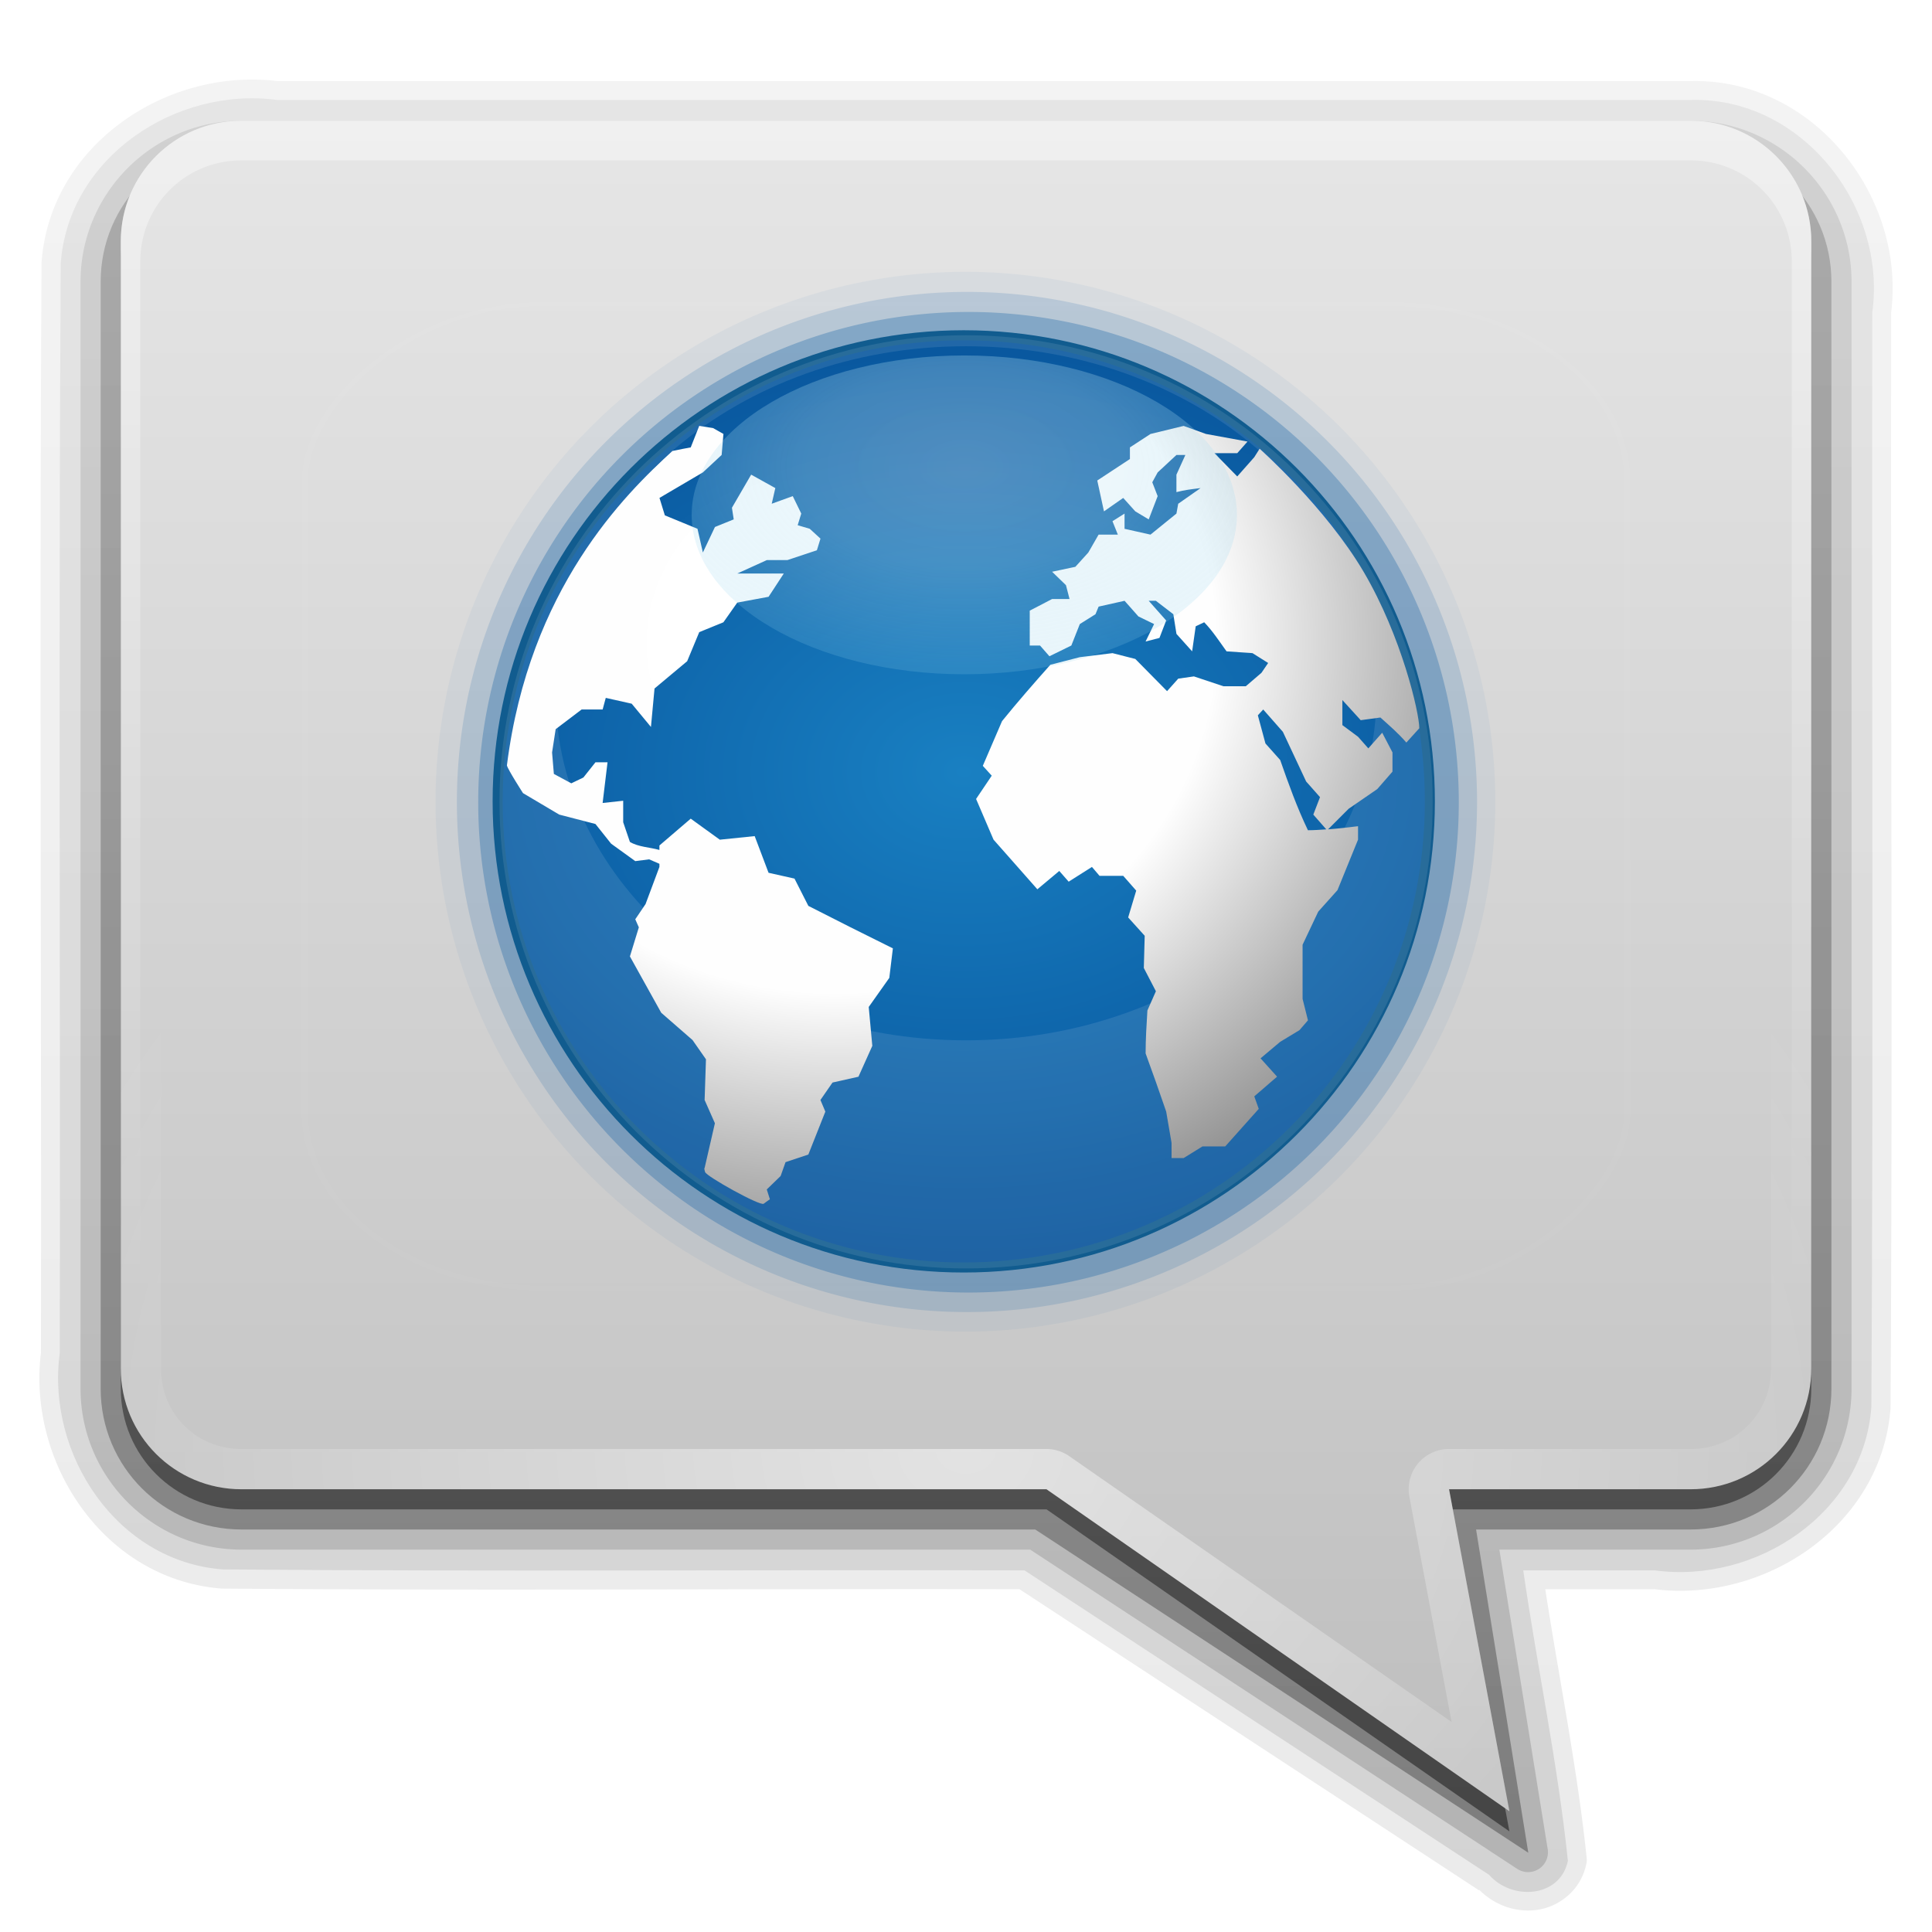<?xml version="1.0" encoding="UTF-8" standalone="no"?>
<!-- Created with Inkscape (http://www.inkscape.org/) -->

<svg
   xmlns:dc="http://purl.org/dc/elements/1.1/"
   xmlns:cc="http://creativecommons.org/ns#"
   xmlns:rdf="http://www.w3.org/1999/02/22-rdf-syntax-ns#"
   xmlns:svg="http://www.w3.org/2000/svg"
   xmlns="http://www.w3.org/2000/svg"
   xmlns:xlink="http://www.w3.org/1999/xlink"
   xmlns:sodipodi="http://sodipodi.sourceforge.net/DTD/sodipodi-0.dtd"
   xmlns:inkscape="http://www.inkscape.org/namespaces/inkscape"
   version="1.0"
   width="96"
   height="96"
   id="svg2408"
   inkscape:version="0.48.0 r9654"
   sodipodi:docname="gwibber3.svg"
   inkscape:export-filename="/home/seba/Dropbox/Faenza/gwibber3.png"
   inkscape:export-xdpi="45"
   inkscape:export-ydpi="45">
  <sodipodi:namedview
     pagecolor="#ffffff"
     bordercolor="#666666"
     borderopacity="1"
     objecttolerance="10"
     gridtolerance="10"
     guidetolerance="10"
     inkscape:pageopacity="0"
     inkscape:pageshadow="2"
     inkscape:window-width="1280"
     inkscape:window-height="665"
     id="namedview179"
     showgrid="false"
     inkscape:zoom="1.0201488"
     inkscape:cx="60.539363"
     inkscape:cy="39.459765"
     inkscape:window-x="0"
     inkscape:window-y="24"
     inkscape:window-maximized="1"
     inkscape:current-layer="svg2408" />
  <defs
     id="defs2410">
    <linearGradient
       x1="45.448"
       y1="92.54"
       x2="45.448"
       y2="7.017"
       id="ButtonShadow"
       gradientUnits="userSpaceOnUse"
       gradientTransform="scale(1.006,0.994)">
      <stop
         id="stop3750"
         style="stop-color:#000000;stop-opacity:1"
         offset="0" />
      <stop
         id="stop3752"
         style="stop-color:#000000;stop-opacity:0.588"
         offset="1" />
    </linearGradient>
    <linearGradient
       id="linearGradient3737">
      <stop
         id="stop3739"
         style="stop-color:#ffffff;stop-opacity:1"
         offset="0" />
      <stop
         id="stop3741"
         style="stop-color:#ffffff;stop-opacity:0"
         offset="1" />
    </linearGradient>
    <filter
       color-interpolation-filters="sRGB"
       id="filter3174">
      <feGaussianBlur
         id="feGaussianBlur3176"
         stdDeviation="1.71" />
    </filter>
    <linearGradient
       x1="48"
       y1="20.221"
       x2="48"
       y2="138.661"
       id="linearGradient3613"
       xlink:href="#linearGradient3737"
       gradientUnits="userSpaceOnUse" />
    <clipPath
       id="clipPath3613">
      <rect
         width="84"
         height="84"
         rx="6"
         ry="6"
         x="6"
         y="6"
         id="rect3615"
         style="fill:#ffffff;fill-opacity:1;fill-rule:nonzero;stroke:none" />
    </clipPath>
    <linearGradient
       x1="10.32"
       y1="21"
       x2="10.32"
       y2="0.999"
       id="ButtonColor"
       gradientUnits="userSpaceOnUse">
      <stop
         id="stop3189"
         style="stop-color:#bebebe;stop-opacity:1;"
         offset="0" />
      <stop
         id="stop3191"
         style="stop-color:#e6e6e6;stop-opacity:1;"
         offset="1" />
    </linearGradient>
    <filter
       x="-0.194"
       y="-0.194"
       width="1.388"
       height="1.388"
       color-interpolation-filters="sRGB"
       id="filter4055">
      <feGaussianBlur
         id="feGaussianBlur4057"
         stdDeviation="5.338" />
    </filter>
    <linearGradient
       inkscape:collect="always"
       xlink:href="#ButtonShadow"
       id="linearGradient3280"
       gradientUnits="userSpaceOnUse"
       gradientTransform="translate(-1,1)"
       x1="48"
       y1="90.868"
       x2="48"
       y2="5.988" />
    <linearGradient
       inkscape:collect="always"
       xlink:href="#ButtonShadow"
       id="linearGradient3282"
       gradientUnits="userSpaceOnUse"
       gradientTransform="translate(-1,1)"
       x1="48"
       y1="90.868"
       x2="48"
       y2="5.988" />
    <linearGradient
       inkscape:collect="always"
       xlink:href="#ButtonShadow"
       id="linearGradient3284"
       gradientUnits="userSpaceOnUse"
       gradientTransform="translate(-1,1)"
       x1="48"
       y1="90.868"
       x2="48"
       y2="5.988" />
    <linearGradient
       inkscape:collect="always"
       xlink:href="#ButtonShadow"
       id="linearGradient3286"
       gradientUnits="userSpaceOnUse"
       gradientTransform="translate(-1,1)"
       x1="48"
       y1="90.868"
       x2="48"
       y2="5.988" />
    <linearGradient
       inkscape:collect="always"
       xlink:href="#ButtonShadow"
       id="linearGradient3288"
       gradientUnits="userSpaceOnUse"
       gradientTransform="translate(0,1)"
       x1="48"
       y1="90"
       x2="48"
       y2="5.988" />
    <linearGradient
       inkscape:collect="always"
       xlink:href="#linearGradient3737"
       id="linearGradient3296"
       gradientUnits="userSpaceOnUse"
       x1="48"
       y1="20.221"
       x2="48"
       y2="138.661" />
    <linearGradient
       id="linearGradient15553">
      <stop
         style="stop-color:#ffffff;stop-opacity:0.928;"
         offset="0"
         id="stop15555" />
      <stop
         id="stop15561"
         offset="0.5"
         style="stop-color:#bde4f4;stop-opacity:1;" />
      <stop
         style="stop-color:#8fd2ee;stop-opacity:0.621;"
         offset="1"
         id="stop15557" />
    </linearGradient>
    <linearGradient
       id="linearGradient4750-0">
      <stop
         id="stop4752-6"
         offset="0"
         style="stop-color:#ffffff;stop-opacity:1;" />
      <stop
         id="stop4758-3"
         offset="0.379"
         style="stop-color:#fefefe;stop-opacity:1;" />
      <stop
         id="stop4754-5"
         offset="1"
         style="stop-color:#1d1d1d;stop-opacity:1;" />
    </linearGradient>
    <linearGradient
       inkscape:collect="always"
       id="linearGradient15565">
      <stop
         style="stop-color:#1980c2;stop-opacity:1"
         offset="0"
         id="stop15567" />
      <stop
         style="stop-color:#00418b;stop-opacity:1"
         offset="1"
         id="stop15569" />
    </linearGradient>
    <radialGradient
       inkscape:collect="always"
       xlink:href="#linearGradient15565"
       id="radialGradient3360"
       gradientUnits="userSpaceOnUse"
       gradientTransform="matrix(1.861,-3.0096978e-7,2.3032201e-7,1.424,-214.116,-17.729)"
       cx="248.725"
       cy="41.808"
       fx="248.725"
       fy="41.808"
       r="54.624" />
    <radialGradient
       inkscape:collect="always"
       xlink:href="#linearGradient4750-0"
       id="radialGradient3362"
       gradientUnits="userSpaceOnUse"
       gradientTransform="matrix(1.225,0,0,1.131,22.784,29.678)"
       cx="18.634"
       cy="17.486"
       fx="18.934"
       fy="17.81"
       r="40.693" />
    <radialGradient
       inkscape:collect="always"
       xlink:href="#linearGradient15553"
       id="radialGradient3364"
       gradientUnits="userSpaceOnUse"
       gradientTransform="matrix(1.232,0,0,1.263,-57.599,-7.625)"
       cx="248.725"
       cy="28.974"
       fx="248.725"
       fy="28.974"
       r="54.624" />
    <radialGradient
       inkscape:collect="always"
       xlink:href="#linearGradient3737"
       id="radialGradient3369"
       gradientUnits="userSpaceOnUse"
       gradientTransform="matrix(-1.143,0,0,0.952,102.859,3.429)"
       cx="48"
       cy="72"
       fx="48"
       fy="72"
       r="42" />
    <linearGradient
       inkscape:collect="always"
       xlink:href="#linearGradient3737"
       id="linearGradient3372"
       gradientUnits="userSpaceOnUse"
       x1="44"
       y1="6"
       x2="44"
       y2="64.215"
       gradientTransform="matrix(-1,0,0,1,96.002,0)" />
    <linearGradient
       inkscape:collect="always"
       xlink:href="#ButtonColor"
       id="linearGradient3375"
       gradientUnits="userSpaceOnUse"
       x1="48"
       y1="90"
       x2="48"
       y2="5.988"
       gradientTransform="matrix(-1,0,0,1,96.002,0)" />
  </defs>
  <g
     id="layer2"
     style="display:none">
    <rect
       width="86"
       height="85"
       rx="6"
       ry="6"
       x="5"
       y="7"
       id="rect3745"
       style="opacity:0.9;fill:url(#ButtonShadow);fill-opacity:1;fill-rule:nonzero;stroke:none;filter:url(#filter3174)" />
  </g>
  <g
     id="layer3"
     transform="matrix(-1,0,0,1,96.002,0)">
    <path
       inkscape:connector-curvature="0"
       d="m 12,4.031 c -6.07,-0.162 -10.691,5.69 -9.969,11.5 7.16e-5,0.042 -7.01e-5,0.083 0,0.125 0.03,18.086 -0.078,36.153 0.031,54.25 a 0.932,0.932 0 0 0 0,0.062 c 0.43,5.832 6.217,9.675 11.719,9 0.042,-0.005 0.083,0.006 0.125,0 l 5.312,0 c -0.68,4.429 -1.597,8.895 -2.062,13.406 a 0.932,0.932 0 0 0 0.031,0.281 c 0.28,1.294 1.372,2.109 2.469,2.25 1.024,0.132 2.066,-0.225 2.844,-1 l 0,0.031 22.844,-14.969 c 13.185,-0.029 26.363,0.077 39.562,-0.031 a 0.932,0.932 0 0 0 0.062,0 c 5.832,-0.43 9.675,-6.217 9,-11.719 -0.005,-0.042 0.006,-0.083 0,-0.125 -0.03,-18.002 0.078,-35.988 -0.031,-54 a 0.932,0.932 0 0 0 0,-0.062 c -0.43,-5.832 -6.217,-9.675 -11.719,-9 l -0.125,0 -70.062,0 -0.031,0 z"
       id="path4029"
       style="opacity:0.08;fill:url(#linearGradient3280);fill-opacity:1;fill-rule:nonzero;stroke:none" />
    <path
       inkscape:connector-curvature="0"
       d="M 12,4.969 C 6.498,4.803 2.241,10.23 2.969,15.52 c 0.031,18.133 -0.062,36.269 0.047,54.399 0.389,5.28 5.73,8.791 10.758,8.112 2.18,0 4.359,0 6.539,0 -0.694,4.811 -1.723,9.637 -2.219,14.438 0.4,1.847 2.79,1.976 3.91,0.694 C 29.701,88.119 37.397,83.075 45.094,78.031 58.369,78 71.647,78.093 84.92,77.984 90.2,77.595 93.711,72.254 93.031,67.226 93,49.178 93.094,31.127 92.984,13.08 92.595,7.8 87.254,4.289 82.226,4.969 c -23.409,0 -46.818,0 -70.226,0 z"
       id="path4015"
       style="opacity:0.1;fill:url(#linearGradient3282);fill-opacity:1;fill-rule:nonzero;stroke:none" />
    <path
       inkscape:connector-curvature="0"
       d="M 12,6 C 7.592,6 4,9.592 4,14 l 0,55 c 0,4.408 3.592,8 8,8 l 9.5,0 -2.406,14.906 a 0.987,0.987 0 0 0 1.5,0.969 L 44.812,77 84,77 c 4.408,0 8,-3.592 8,-8 L 92,14 C 92,9.592 88.408,6 84,6 L 12,6 z"
       id="path4007"
       style="opacity:0.15;fill:url(#linearGradient3284);fill-opacity:1;fill-rule:nonzero;stroke:none" />
    <path
       inkscape:connector-curvature="0"
       d="M 12,7 C 8.122,7 5,10.122 5,14 l 0,55 c 0,3.878 3.122,7 7,7 L 22.656,76 20.062,92.062 44.562,76 84,76 c 3.878,0 7,-3.122 7,-7 L 91,14 C 91,10.122 87.878,7 84,7 L 12,7 z"
       id="rect3991"
       style="opacity:0.3;fill:url(#linearGradient3286);fill-opacity:1;fill-rule:nonzero;stroke:none" />
    <path
       inkscape:connector-curvature="0"
       d="M 12,7 C 8.676,7 6,9.676 6,13 l 0,56 c 0,3.324 2.676,6 6,6 l 12,0 -3,16 23,-16 40,0 c 3.324,0 6,-2.676 6,-6 L 90,13 C 90,9.676 87.324,7 84,7 L 12,7 z"
       id="path3984"
       style="opacity:0.45;fill:url(#linearGradient3288);fill-opacity:1;fill-rule:nonzero;stroke:none" />
  </g>
  <path
     inkscape:connector-curvature="0"
     style="fill:url(#linearGradient3375);fill-opacity:1;fill-rule:nonzero;stroke:none"
     id="rect2419"
     d="m 84.002,6 c 3.324,0 6,2.676 6,6 l 0,56 c 0,3.324 -2.676,6 -6,6 l -12,0 3,16 -23,-16 -40,0 c -3.324,0 -6,-2.676 -6,-6 l 0,-56 c 0,-3.324 2.676,-6 6,-6 l 72,0 z" />
  <path
     inkscape:connector-curvature="0"
     style="opacity:0.4;fill:url(#linearGradient3372);fill-opacity:1;fill-rule:nonzero;stroke:none"
     id="path3953"
     d="m 84.002,6 c 3.324,0 6,2.676 6,6 l 0,56 c 0,2.909 -2.042,5.317 -4.781,5.875 2.202,-0.538 3.812,-2.497 3.812,-4.875 l 0,-56 c 0,-2.797 -2.234,-5.031 -5.031,-5.031 l -72,0 c -2.797,0 -5.031,2.234 -5.031,5.031 l 0,56 c 0,2.378 1.61,4.337 3.812,4.875 C 8.044,73.317 6.002,70.909 6.002,68 l 0,-56 c 0,-3.324 2.676,-6 6,-6 l 72,0 z m -12,68.031 3,15.969 -22.969,-15.969 a 0.981,0.981 0 0 1 0.531,0.156 l 21.031,14.625 -2.562,-13.625 a 0.981,0.981 0 0 1 0.969,-1.156 z" />
  <path
     inkscape:connector-curvature="0"
     style="opacity:0.5;fill:url(#radialGradient3369);fill-opacity:1;fill-rule:nonzero;stroke:none"
     id="path3969"
     d="m 84.002,6 c 3.324,0 6,2.676 6,6 l 0,56 c 0,3.324 -2.676,6 -6,6 l -12,0 3,16 -23,-16 -40,0 c -3.324,0 -6,-2.676 -6,-6 l 0,-56 c 0,-3.324 2.676,-6 6,-6 l 72,0 z m 0,2 -72,0 c -2.251,0 -4,1.749 -4,4 l 0,56 c 0,2.251 1.749,4 4,4 l 40,0 a 1.999,1.999 0 0 1 1.156,0.375 L 72.127,85.562 70.033,74.375 A 1.999,1.999 0 0 1 72.002,72 l 12,0 c 2.251,0 4,-1.749 4,-4 l 0,-56 c 0,-2.251 -1.749,-4 -4,-4 z" />
  <g
     id="layer5"
     style="display:inline"
     transform="matrix(-1,0,0,1,96.002,0)">
    <rect
       width="66"
       height="66"
       rx="12"
       ry="12"
       x="15"
       y="15"
       transform="matrix(1,0,0,0.744,0,3.842)"
       clip-path="url(#clipPath3613)"
       id="rect3171"
       style="opacity:0.1;fill:url(#linearGradient3296);fill-opacity:1;fill-rule:nonzero;stroke:#ffffff;stroke-width:0.58;stroke-linecap:round;stroke-linejoin:miter;stroke-miterlimit:4;stroke-opacity:1;stroke-dasharray:none;stroke-dashoffset:0;filter:url(#filter4055)" />
  </g>
  <path
     transform="matrix(0.482,0,0,0.482,-71.914,18.018)"
     d="m 303.349,45.265 a 54.624,54.624 0 1 1 -109.248,0 54.624,54.624 0 1 1 109.248,0 z"
     sodipodi:ry="54.624001"
     sodipodi:rx="54.624001"
     sodipodi:cy="45.265087"
     sodipodi:cx="248.72481"
     id="path15484-3-5-5"
     style="opacity:0.05;color:#000000;fill:#0a5ba1;fill-opacity:1;fill-rule:nonzero;stroke:none;stroke-width:0.471;marker:none;visibility:visible;display:inline;overflow:visible;enable-background:accumulate"
     sodipodi:type="arc" />
  <path
     transform="matrix(0.464,0,0,0.464,-67.36,18.847)"
     d="m 303.349,45.265 a 54.624,54.624 0 1 1 -109.248,0 54.624,54.624 0 1 1 109.248,0 z"
     sodipodi:ry="54.624001"
     sodipodi:rx="54.624001"
     sodipodi:cy="45.265087"
     sodipodi:cx="248.72481"
     id="path15484-3-5"
     style="opacity:0.15;color:#000000;fill:#0a5ba1;fill-opacity:1;fill-rule:nonzero;stroke:none;stroke-width:0.471;marker:none;visibility:visible;display:inline;overflow:visible;enable-background:accumulate"
     sodipodi:type="arc" />
  <path
     transform="matrix(0.446,0,0,0.446,-62.807,19.675)"
     d="m 303.349,45.265 a 54.624,54.624 0 1 1 -109.248,0 54.624,54.624 0 1 1 109.248,0 z"
     sodipodi:ry="54.624001"
     sodipodi:rx="54.624001"
     sodipodi:cy="45.265087"
     sodipodi:cx="248.72481"
     id="path15484-3"
     style="opacity:0.3;color:#000000;fill:#0a5ba1;fill-opacity:1;fill-rule:nonzero;stroke:none;stroke-width:0.471;marker:none;visibility:visible;display:inline;overflow:visible;enable-background:accumulate"
     sodipodi:type="arc" />
  <g
     id="g3351"
     transform="translate(-4.33,-17.796)">
    <path
       transform="matrix(0.424,0,0,0.424,-53.241,38.424)"
       d="m 303.349,45.265 c 0,30.168 -24.456,54.624 -54.624,54.624 -30.168,0 -54.624,-24.456 -54.624,-54.624 0,-30.168 24.456,-54.624 54.624,-54.624 30.168,0 54.624,24.456 54.624,54.624 z"
       sodipodi:ry="54.624001"
       sodipodi:rx="54.624001"
       sodipodi:cy="45.265087"
       sodipodi:cx="248.72481"
       id="path15484"
       style="color:#000000;fill:url(#radialGradient3360);fill-opacity:1;fill-rule:nonzero;stroke:#115c8f;stroke-width:1.178;stroke-miterlimit:4;stroke-opacity:1;stroke-dasharray:none;marker:none;visibility:visible;display:inline;overflow:visible;enable-background:accumulate"
       sodipodi:type="arc" />
    <path
       id="path15484-8"
       d="m 52.327,34.455 c -12.805,0 -23.178,10.373 -23.178,23.178 0,12.805 10.373,23.191 23.178,23.191 12.805,0 23.191,-10.386 23.191,-23.191 0,-12.805 -10.386,-23.178 -23.191,-23.178 z m 0,0.545 c 11.265,0 20.403,7.728 20.403,17.251 0,9.523 -9.137,17.238 -20.403,17.238 -11.265,0 -20.39,-7.715 -20.39,-17.238 0,-9.523 9.124,-17.251 20.39,-17.251 z"
       style="opacity:0.1;color:#000000;fill:#ffffff;fill-opacity:1;fill-rule:nonzero;stroke:none;stroke-width:0.978;marker:none;visibility:visible;display:inline;overflow:visible;enable-background:accumulate"
       inkscape:connector-curvature="0" />
    <path
       id="path3224"
       d="m 39.074,38.96 -0.422,1.067 c 0,0 -0.726,0.133 -0.911,0.178 -2.359,2.157 -7.116,6.831 -8.223,15.623 0.044,0.204 0.8,1.378 0.8,1.378 l 1.8,1.067 1.8,0.467 0.778,0.978 1.2,0.867 0.689,-0.089 0.511,0.222 0,0.156 -0.689,1.845 -0.511,0.756 0.178,0.4 -0.444,1.445 1.556,2.8 1.556,1.356 0.667,0.956 -0.067,2.022 0.511,1.156 -0.511,2.222 c 0,0 -0.044,-0.022 0.022,0.2 0.066,0.222 2.741,1.704 2.911,1.578 0.17,-0.128 0.311,-0.222 0.311,-0.222 l -0.156,-0.489 0.689,-0.667 0.244,-0.689 1.133,-0.378 0.845,-2.133 -0.244,-0.578 0.6,-0.867 1.289,-0.289 0.689,-1.533 -0.178,-1.933 1.022,-1.445 0.178,-1.467 c -1.41,-0.694 -2.801,-1.397 -4.2,-2.111 l -0.689,-1.356 -1.289,-0.289 -0.689,-1.822 -1.733,0.178 -1.445,-1.045 -1.556,1.333 0,0.222 c -0.468,-0.134 -1.05,-0.146 -1.467,-0.4 l -0.333,-0.978 0,-1.067 -1.022,0.111 c 0.086,-0.676 0.158,-1.347 0.244,-2.022 l -0.6,0 -0.6,0.756 -0.6,0.289 -0.867,-0.467 -0.089,-1.067 0.178,-1.156 1.289,-0.978 1.045,0 0.156,-0.578 1.289,0.289 0.956,1.156 0.178,-1.911 1.622,-1.356 0.6,-1.445 1.2,-0.489 0.689,-0.978 1.556,-0.289 0.756,-1.156 -2.311,0 1.467,-0.667 1.022,0 1.467,-0.489 0.178,-0.578 -0.533,-0.489 -0.6,-0.178 0.178,-0.578 -0.422,-0.867 -1.045,0.378 0.178,-0.778 -1.2,-0.667 -0.956,1.645 0.089,0.578 -0.933,0.378 -0.6,1.267 -0.267,-1.178 -1.622,-0.667 -0.267,-0.867 2.156,-1.267 0.933,-0.867 0.089,-1.045 -0.511,-0.289 -0.689,-0.111 z m 24.068,0 -1.645,0.4 -1.022,0.667 0,0.578 -1.622,1.067 0.333,1.533 0.956,-0.667 0.6,0.667 0.667,0.4 0.444,-1.156 -0.267,-0.689 0.267,-0.489 0.933,-0.867 0.444,0 -0.444,0.978 0,0.867 c 0.395,-0.107 0.796,-0.15 1.2,-0.2 l -1.111,0.778 -0.089,0.489 -1.289,1.045 -1.289,-0.289 0,-0.756 -0.6,0.378 0.267,0.667 -0.956,0 -0.511,0.889 -0.644,0.711 -1.156,0.244 0.689,0.667 0.178,0.689 -0.867,0 -1.111,0.578 0,1.733 0.511,0 0.467,0.533 1.089,-0.533 0.422,-1.067 0.778,-0.489 0.156,-0.378 1.289,-0.289 0.689,0.778 0.778,0.378 -0.422,0.867 0.689,-0.178 0.333,-0.867 -0.867,-0.978 0.356,0 0.867,0.667 0.156,0.978 0.778,0.867 0.178,-1.245 0.422,-0.2 c 0.425,0.438 0.753,0.952 1.111,1.445 l 1.289,0.089 0.778,0.489 -0.333,0.489 -0.778,0.667 -1.111,0 -1.467,-0.489 -0.778,0.111 -0.556,0.622 -1.578,-1.6 -1.133,-0.289 -1.622,0.2 -1.467,0.378 c -0.819,0.922 -1.625,1.843 -2.4,2.8 l -0.956,2.222 0.444,0.489 -0.778,1.156 0.867,2.022 c 0.73,0.82 1.449,1.646 2.178,2.467 l 1.089,-0.911 0.467,0.533 1.156,-0.733 0.378,0.444 1.178,0 0.644,0.733 -0.4,1.333 0.822,0.911 -0.044,1.6 0.6,1.156 -0.422,0.956 c -0.043,0.71 -0.089,1.423 -0.089,2.133 0.352,0.962 0.69,1.92 1.022,2.889 l 0.267,1.556 0,0.756 0.6,0 0.933,-0.578 1.133,0 1.667,-1.867 -0.222,-0.622 1.133,-0.978 -0.822,-0.911 0.978,-0.822 0.956,-0.578 0.422,-0.489 -0.267,-1.067 0,-2.689 0.778,-1.645 0.956,-1.067 1.022,-2.511 0,-0.667 c -0.504,0.063 -0.996,0.12 -1.489,0.156 l 1.022,-1.022 1.422,-0.978 0.756,-0.867 0,-0.956 c -0.172,-0.322 -0.338,-0.656 -0.511,-0.978 l -0.689,0.778 -0.511,-0.578 -0.778,-0.578 0,-1.245 0.911,1 0.978,-0.133 c 0.45,0.405 0.894,0.783 1.289,1.245 l 0.644,-0.711 c 0,-0.767 -0.874,-4.55 -2.756,-7.756 -1.882,-3.205 -5.178,-6.134 -5.178,-6.134 l -0.267,0.422 -0.845,0.956 -1.133,-1.156 1.133,0 0.511,-0.578 -2.067,-0.378 -1.111,-0.4 z m 3.956,14.09 0.978,1.111 1.156,2.467 0.689,0.778 -0.333,0.867 0.644,0.733 c -0.302,0.02 -0.601,0.044 -0.911,0.044 -0.547,-1.141 -0.961,-2.296 -1.378,-3.489 l -0.733,-0.822 -0.378,-1.4 0.267,-0.289 z"
       style="color:#000000;fill:url(#radialGradient3362);fill-opacity:1;fill-rule:nonzero;stroke:none;stroke-width:1.018;marker:none;visibility:visible;display:inline;overflow:visible"
       inkscape:connector-curvature="0" />
    <path
       transform="matrix(0.248,0,0,0.145,-9.438,36.816)"
       d="m 303.349,45.265 c 0,30.168 -24.456,54.624 -54.624,54.624 -30.168,0 -54.624,-24.456 -54.624,-54.624 0,-30.168 24.456,-54.624 54.624,-54.624 30.168,0 54.624,24.456 54.624,54.624 z"
       sodipodi:ry="54.624001"
       sodipodi:rx="54.624001"
       sodipodi:cy="45.265087"
       sodipodi:cx="248.72481"
       id="path15484-4"
       style="opacity:0.3;color:#000000;fill:url(#radialGradient3364);fill-opacity:1;fill-rule:nonzero;stroke:none;stroke-width:0.978;marker:none;visibility:visible;display:inline;overflow:visible;enable-background:accumulate"
       sodipodi:type="arc" />
  </g>
</svg>
